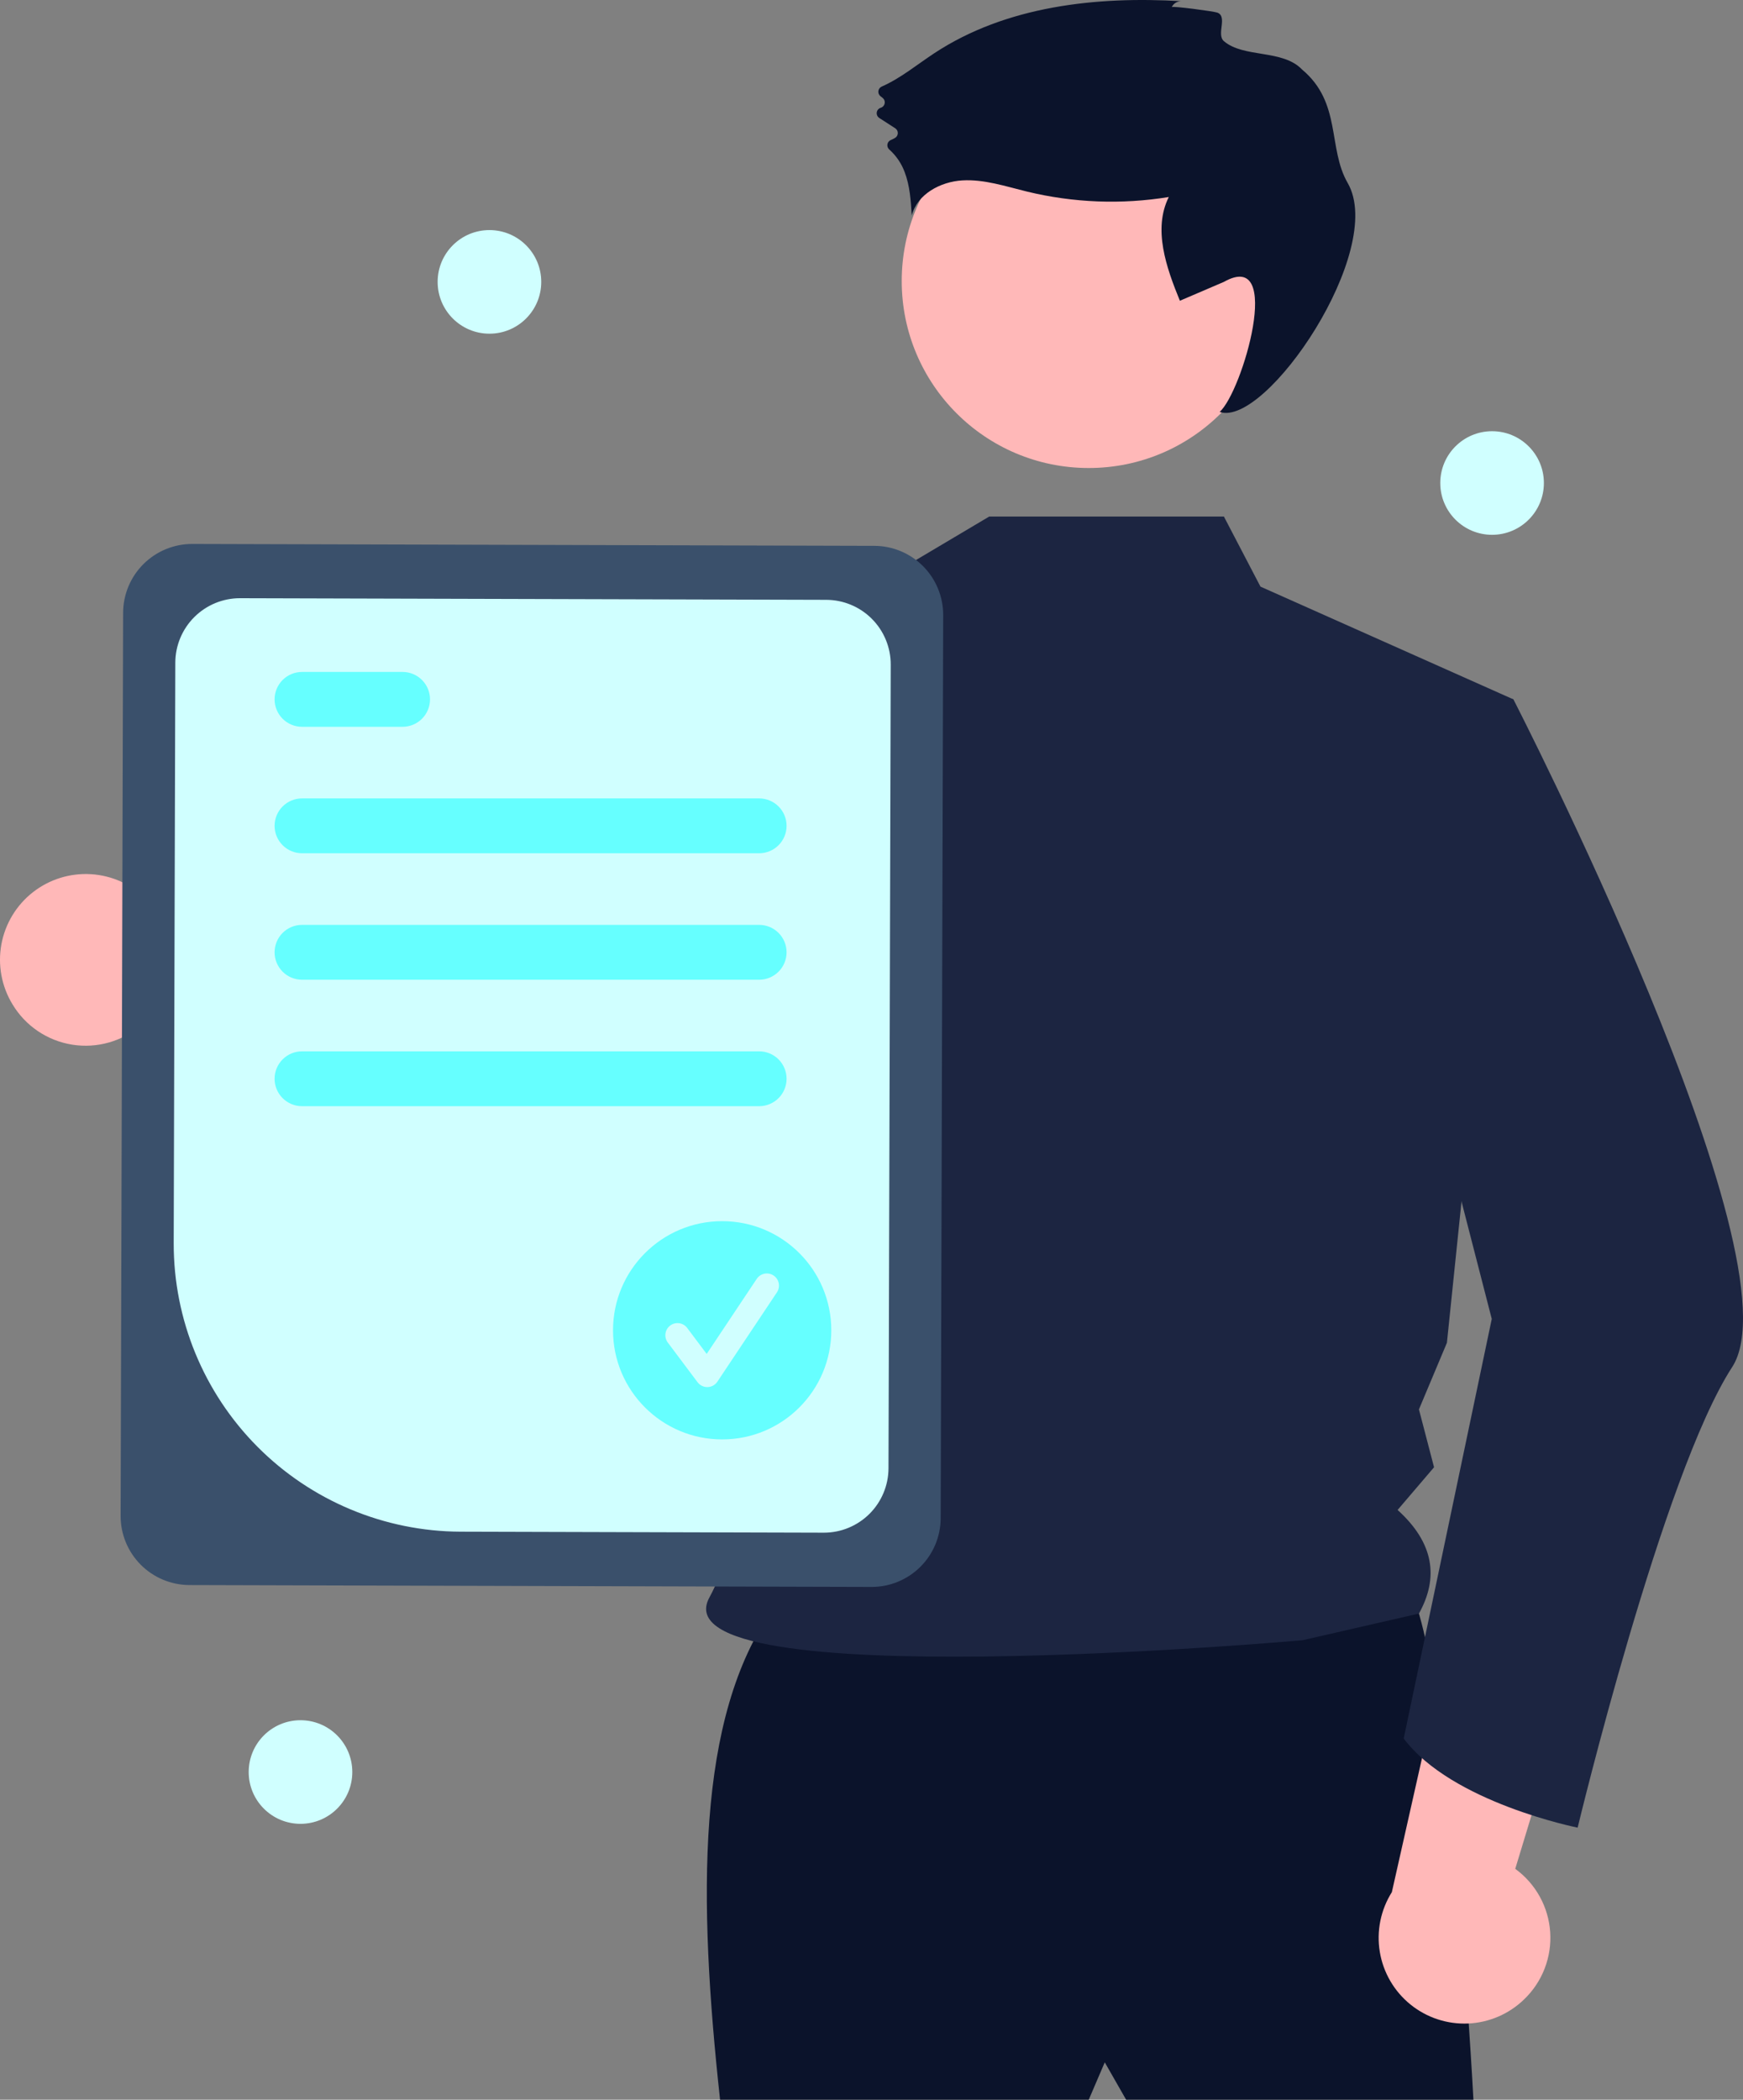 <svg width="3489" height="4203" viewBox="0 0 3489 4203" fill="none" xmlns="http://www.w3.org/2000/svg">
<rect x="0" y="0" width="3489" height="4203" fill="#808080" stroke="none"/>
<g clip-path="url(#clip0_24_764)">
<path d="M24.943 2010.24C37.763 2031.65 55.121 2049.98 75.795 2063.96C96.469 2077.93 119.955 2087.2 144.601 2091.12C169.246 2095.04 194.45 2093.5 218.438 2086.62C242.426 2079.75 264.614 2067.69 283.439 2051.31L809.63 2353.08L790.019 2038.5L293.346 1800.17C263.731 1770.37 224.213 1752.46 182.281 1749.85C140.348 1747.24 98.914 1760.1 65.83 1785.99C32.746 1811.89 10.31 1849.02 2.774 1890.35C-4.761 1931.68 3.126 1974.33 24.943 2010.24Z" fill="#FFB8B8"/>
<path d="M1548.32 3219.11C1392.23 3437.55 1397.82 3803.01 1441.36 4203H2179.34L2211.43 4128.14L2254.21 4203H2949.41C2949.41 4203 2895.93 3187.02 2799.67 3154.94C2703.41 3122.85 1548.32 3219.11 1548.32 3219.11Z" fill="#0B132B"/>
<path d="M2179.34 936.822C2386.08 936.822 2553.68 769.239 2553.68 562.514C2553.68 355.79 2386.08 188.207 2179.34 188.207C1972.6 188.207 1805 355.79 1805 562.514C1805 769.239 1972.6 936.822 2179.34 936.822Z" fill="#FFB8B8"/>
<path d="M2449.9 1033.94L2523.1 1174.23L3029.43 1399.92L2896.33 2687.81L2840.32 2821.18L2870.58 2937L2797.61 3022.47C2870.86 3088.74 2880.16 3158.11 2840.32 3229.87L2607.15 3283.27C2607.15 3283.27 1310.71 3398.55 1419.97 3197.72C1539.35 2978.28 1569.75 2330.23 1306.21 1983.93C1082.47 1689.93 1254.24 1308.43 1254.24 1308.43L1784.97 1149.83L1980.18 1033.94L2449.9 1033.94Z" fill="#1C2541"/>
<path d="M2345.53 14.213C2347.29 10.492 2350.12 7.381 2353.66 5.28C2357.2 3.179 2361.29 2.185 2365.4 2.424C2194.02 -7.826 2013.51 12.147 1870.13 106.58C1835.4 129.458 1802.65 156.747 1764.85 173.343C1763.07 174.145 1761.52 175.394 1760.36 176.97C1759.2 178.545 1758.47 180.394 1758.24 182.335C1758 184.277 1758.28 186.246 1759.03 188.051C1759.78 189.856 1760.99 191.436 1762.53 192.637L1766.68 195.892C1768.32 197.176 1769.58 198.885 1770.31 200.833C1771.05 202.78 1771.23 204.892 1770.85 206.938C1770.47 208.984 1769.53 210.886 1768.14 212.437C1766.76 213.989 1764.97 215.13 1762.98 215.737C1760.9 216.369 1759.05 217.582 1757.64 219.232C1756.23 220.882 1755.32 222.9 1755.02 225.048C1754.72 227.197 1755.04 229.387 1755.95 231.36C1756.85 233.333 1758.3 235.007 1760.12 236.185L1791.93 256.745C1793.54 257.763 1794.86 259.166 1795.78 260.827C1796.69 262.487 1797.18 264.352 1797.19 266.25C1797.2 268.148 1796.74 270.018 1795.84 271.689C1794.94 273.359 1793.63 274.777 1792.04 275.812C1789.34 277.476 1786.51 278.911 1783.58 280.101C1781.75 280.787 1780.13 281.932 1778.88 283.425C1777.62 284.919 1776.77 286.71 1776.41 288.627C1776.05 290.544 1776.19 292.522 1776.81 294.37C1777.44 296.218 1778.53 297.874 1779.98 299.178C1793.76 311.442 1804.32 326.89 1810.76 344.174C1821.36 371.744 1823.27 401.77 1825.06 431.254C1836.02 388.712 1882.45 363.669 1926.31 361.125C1970.17 358.58 2012.95 373.051 2055.63 383.453C2148.6 406.043 2245.16 409.758 2339.59 394.375C2307.52 458.721 2334.57 535.471 2361.79 602.012L2449.9 564.25C2570.9 495.951 2486.61 784.867 2441.38 824.53C2533.74 856.55 2775.5 501.156 2697.73 366.347C2657.27 296.221 2685.99 205.775 2606.45 139.266C2567.47 98.232 2489.64 116.47 2449.9 82.366C2434.26 68.943 2458.1 33.032 2436.6 25.205C2429.46 22.606 2346.71 11.593 2345.53 14.213Z" fill="#0B132B"/>
<path d="M1711.46 1186.06C1642.77 1490.99 1466.59 2202.96 1287.85 2351.86C1276.52 2362.56 1262.93 2370.59 1248.08 2375.34C619.811 2528.39 418.502 2138 418.502 2138C418.502 2138 586.87 2055.96 591.14 1895.59L930.682 2000.94L1226.67 1334.9L1270.22 1294.27L1270.47 1294.03L1711.46 1186.06Z" fill="#1C2541"/>
<path d="M3051.03 4001.94C3069.02 3984.65 3083 3963.62 3091.98 3940.34C3100.97 3917.06 3104.74 3892.09 3103.03 3867.2C3101.32 3842.31 3094.17 3818.09 3082.09 3796.26C3070.01 3774.42 3053.29 3755.5 3033.1 3740.83L3209.23 3160.42L2907.03 3250.06L2786.11 3787.49C2763.71 3823.03 2755.12 3865.55 2761.98 3907C2768.83 3948.45 2790.66 3985.94 2823.31 4012.37C2855.97 4038.81 2897.18 4052.35 2939.15 4050.42C2981.12 4048.5 3020.93 4031.25 3051.03 4001.94Z" fill="#FFB8B8"/>
<path d="M2889.83 1367.45L3029.43 1399.92C3029.43 1399.92 3606.42 2522.46 3467.38 2736.35C3328.34 2950.24 3158 3658.37 3158 3658.37C3158 3658.37 2906.07 3608.29 2809.82 3479.96L2986.09 2640.1L2804.27 1934.26L2889.83 1367.45Z" fill="#1C2541"/>
<path d="M241.446 3034.38L246.459 1226.47C246.602 1189.88 261.255 1154.84 287.203 1129.03C313.152 1103.23 348.276 1088.77 384.871 1088.83L1750.36 1092.62C1786.95 1092.76 1821.99 1107.41 1847.8 1133.36C1873.6 1159.31 1888.06 1194.43 1888 1231.02L1882.99 3038.93C1882.85 3075.53 1868.19 3110.57 1842.25 3136.37C1816.3 3162.17 1781.17 3176.63 1744.58 3176.57L379.093 3172.79C342.498 3172.64 307.454 3157.99 281.65 3132.04C255.845 3106.1 241.386 3070.98 241.446 3034.38Z" fill="#3A506B"/>
<path d="M347.702 2488.61L350.924 1326.32C351.058 1292.05 364.78 1259.23 389.082 1235.06C413.383 1210.9 446.279 1197.36 480.552 1197.42L1654.07 1200.67C1688.34 1200.8 1721.16 1214.52 1745.33 1238.82C1769.5 1263.12 1783.04 1296.02 1782.99 1330.29L1778.53 2939.08C1778.39 2973.35 1764.67 3006.17 1740.37 3030.34C1716.06 3054.5 1683.17 3068.04 1648.89 3067.98L921.923 3065.97C769.261 3065.38 623.068 3004.25 515.418 2896.01C407.768 2787.78 347.452 2641.26 347.702 2488.61Z" fill="#D0FFFF"/>
<path d="M1519.6 1707.96H604.561C590 1707.96 576.035 1702.18 565.739 1691.89C555.443 1681.59 549.658 1667.63 549.658 1653.07C549.658 1638.51 555.443 1624.54 565.739 1614.25C576.035 1603.95 590 1598.17 604.561 1598.17H1519.6C1534.17 1598.17 1548.13 1603.95 1558.43 1614.25C1568.72 1624.54 1574.51 1638.51 1574.51 1653.07C1574.51 1667.63 1568.72 1681.59 1558.43 1691.89C1548.13 1702.18 1534.17 1707.96 1519.6 1707.96Z" fill="#66FFFF"/>
<path d="M805.87 1454.82H604.561C590 1454.82 576.035 1449.04 565.739 1438.74C555.443 1428.45 549.658 1414.48 549.658 1399.92C549.658 1385.36 555.443 1371.4 565.739 1361.1C576.035 1350.81 590 1345.03 604.561 1345.03H805.87C820.431 1345.03 834.396 1350.81 844.692 1361.1C854.989 1371.4 860.773 1385.36 860.773 1399.92C860.773 1414.48 854.989 1428.45 844.692 1438.74C834.396 1449.04 820.431 1454.82 805.87 1454.82Z" fill="#66FFFF"/>
<path d="M1519.6 1961.11H604.561C590 1961.11 576.035 1955.32 565.739 1945.03C555.443 1934.73 549.658 1920.77 549.658 1906.21C549.658 1891.65 555.443 1877.68 565.739 1867.39C576.035 1857.09 590 1851.31 604.561 1851.31H1519.6C1534.17 1851.31 1548.13 1857.09 1558.43 1867.39C1568.72 1877.68 1574.51 1891.65 1574.51 1906.21C1574.51 1920.77 1568.72 1934.73 1558.43 1945.03C1548.13 1955.32 1534.17 1961.11 1519.6 1961.11Z" fill="#66FFFF"/>
<path d="M1519.6 2214.25H604.561C590 2214.25 576.035 2208.46 565.739 2198.17C555.443 2187.87 549.658 2173.91 549.658 2159.35C549.658 2144.79 555.443 2130.83 565.739 2120.53C576.035 2110.24 590 2104.45 604.561 2104.45H1519.6C1534.17 2104.45 1548.13 2110.24 1558.43 2120.53C1568.72 2130.83 1574.51 2144.79 1574.51 2159.35C1574.51 2173.91 1568.72 2187.87 1558.43 2198.17C1548.13 2208.46 1534.17 2214.25 1519.6 2214.25Z" fill="#66FFFF"/>
<path d="M1445.56 2881.27C1566.22 2881.27 1664.02 2783.47 1664.02 2662.83C1664.02 2542.18 1566.22 2444.39 1445.56 2444.39C1324.91 2444.39 1227.11 2542.18 1227.11 2662.83C1227.11 2783.47 1324.91 2881.27 1445.56 2881.27Z" fill="#66FFFF"/>
<path d="M1415.76 2776.51C1411.99 2776.51 1408.27 2775.64 1404.9 2773.95C1401.52 2772.26 1398.59 2769.81 1396.32 2766.79L1336.73 2687.33C1334.81 2684.78 1333.41 2681.87 1332.61 2678.78C1331.82 2675.69 1331.64 2672.47 1332.09 2669.31C1332.54 2666.15 1333.61 2663.1 1335.24 2660.36C1336.86 2657.61 1339.01 2655.21 1341.57 2653.29C1344.12 2651.38 1347.03 2649.98 1350.13 2649.19C1353.22 2648.4 1356.44 2648.23 1359.6 2648.68C1362.76 2649.13 1365.8 2650.2 1368.55 2651.83C1371.29 2653.46 1373.69 2655.62 1375.61 2658.18L1414.6 2710.16L1514.74 2559.95C1516.51 2557.29 1518.78 2555 1521.43 2553.21C1524.09 2551.43 1527.07 2550.18 1530.2 2549.55C1533.34 2548.92 1536.56 2548.91 1539.7 2549.53C1542.84 2550.15 1545.82 2551.38 1548.48 2553.15C1551.14 2554.92 1553.43 2557.21 1555.21 2559.86C1556.98 2562.52 1558.22 2565.5 1558.84 2568.64C1559.46 2571.78 1559.46 2575.01 1558.83 2578.14C1558.2 2581.28 1556.96 2584.26 1555.18 2586.91L1435.98 2765.69C1433.83 2768.93 1430.93 2771.6 1427.53 2773.48C1424.13 2775.36 1420.32 2776.4 1416.44 2776.51C1416.21 2776.51 1415.99 2776.51 1415.76 2776.51Z" fill="#D0FFFF"/>
<path d="M979.729 667.947C1037 667.947 1083.43 621.521 1083.43 564.25C1083.43 506.98 1037 460.554 979.729 460.554C922.454 460.554 876.024 506.98 876.024 564.25C876.024 621.521 922.454 667.947 979.729 667.947Z" fill="#D0FFFF"/>
<path d="M601.511 3650.75C658.785 3650.75 705.215 3604.33 705.215 3547.06C705.215 3489.79 658.785 3443.36 601.511 3443.36C544.236 3443.36 497.806 3489.79 497.806 3547.06C497.806 3604.33 544.236 3650.75 601.511 3650.75Z" fill="#D0FFFF"/>
<path d="M2986.72 1070.53C3044 1070.53 3090.43 1024.11 3090.43 966.837C3090.43 909.567 3044 863.141 2986.72 863.141C2929.45 863.141 2883.02 909.567 2883.02 966.837C2883.02 1024.11 2929.45 1070.53 2986.72 1070.53Z" fill="#D0FFFF"/>
</g>
<defs>
<clipPath id="clip0_24_764">
<rect width="3489" height="4203" fill="white"/>
</clipPath>
</defs>
</svg>
